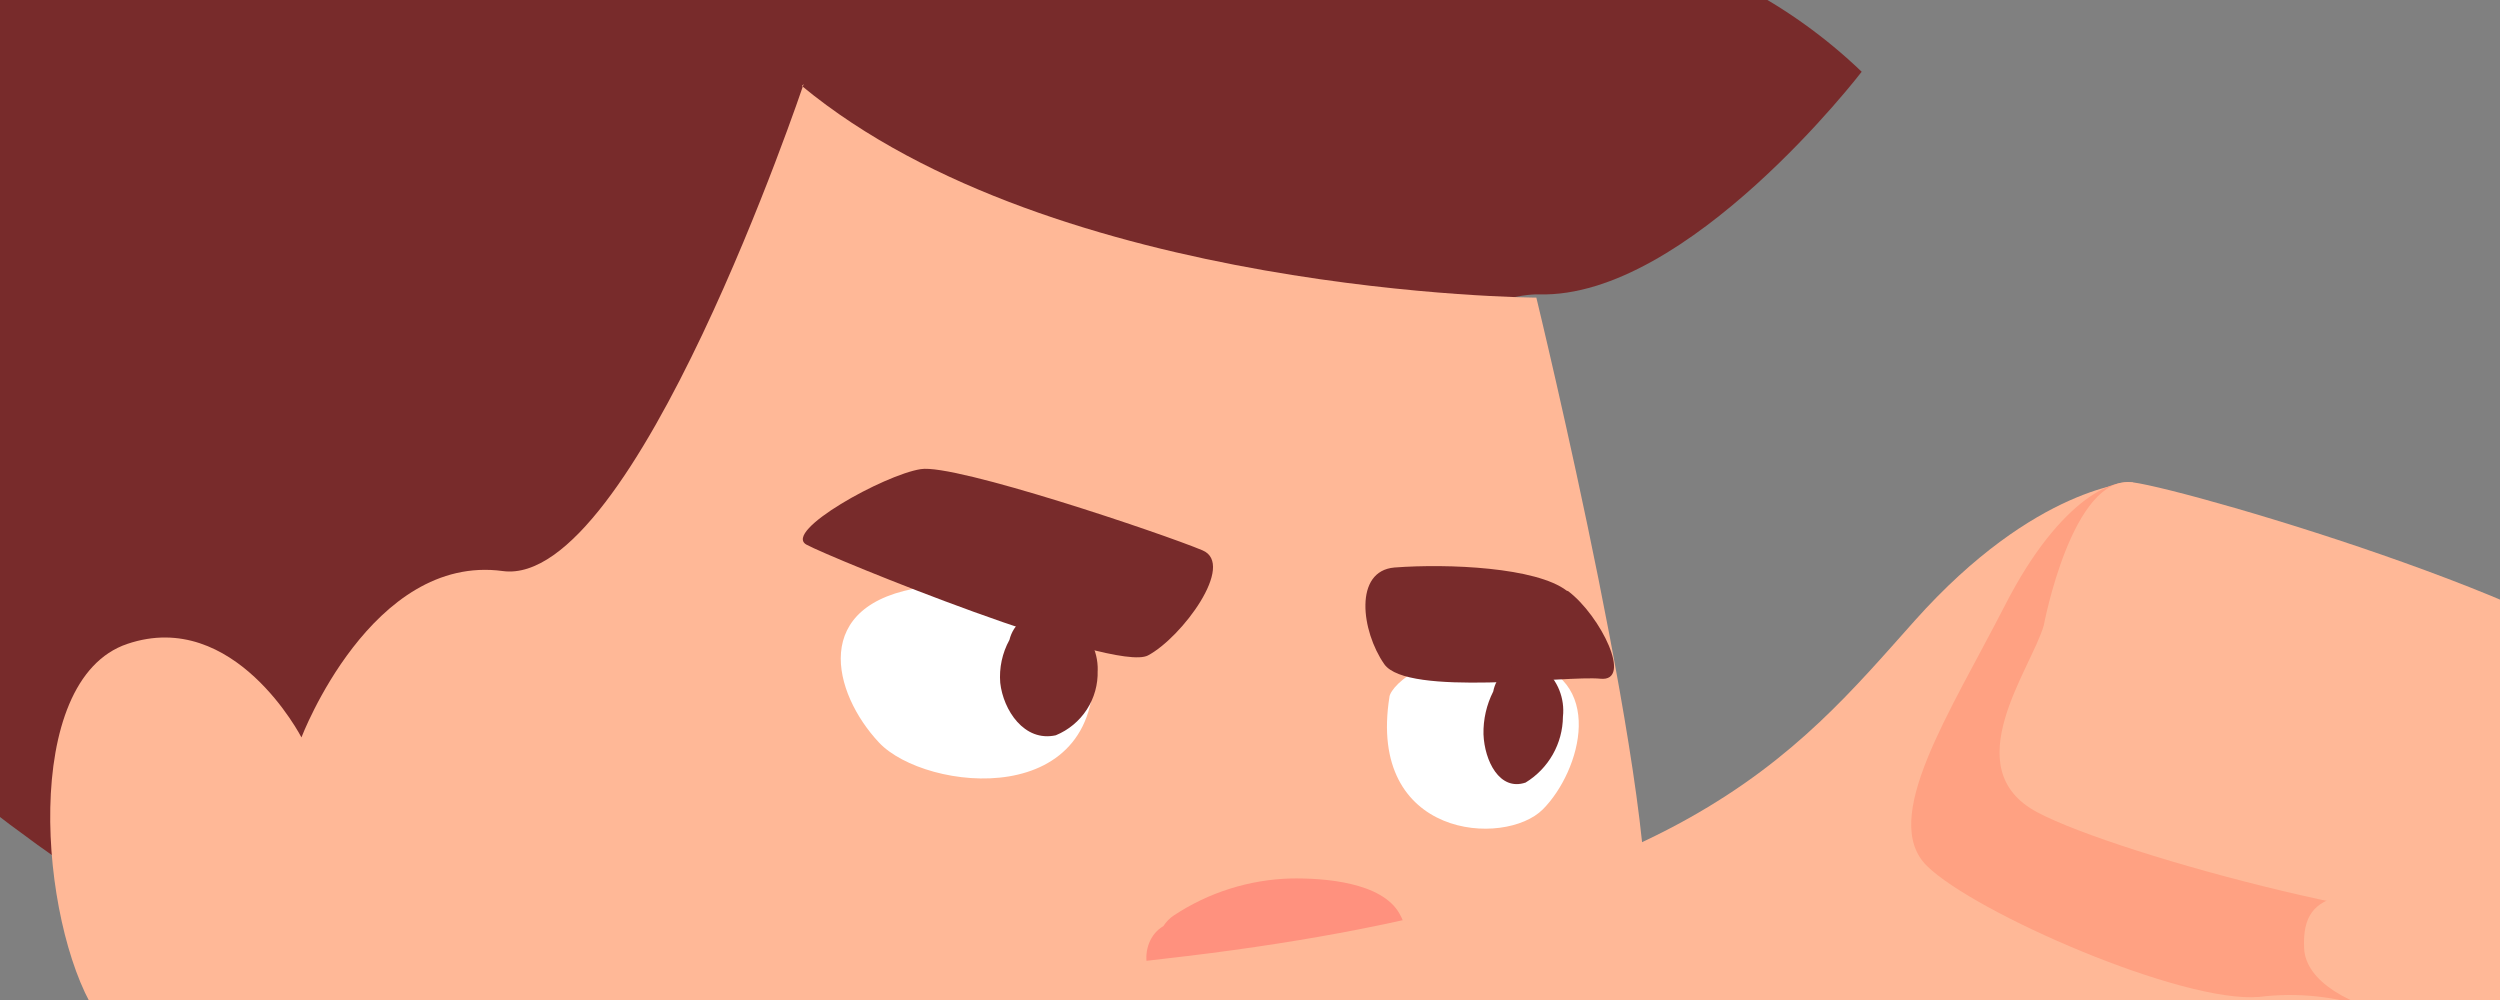 <svg width="150" height="60" viewBox="0 0 150 60" fill="none" xmlns="http://www.w3.org/2000/svg">
<rect x="0" y="0" width="150" height="60" fill="#808080" stroke="none"/>
<g clip-path="url(#clip0_444:4829)">
<g clip-path="url(#clip1_444:4829)">
<path d="M7.32 54.156C2.738 51.196 -1.634 47.923 -5.765 44.36C-10.723 39.798 -7.412 19.096 -7.412 19.096C-10.009 19.473 -12.475 20.473 -14.598 22.011C-16.723 23.548 -18.441 25.578 -19.608 27.925C-20.301 20.181 -19.205 12.383 -16.404 5.131C-13.603 -2.12 -9.173 -8.631 -3.454 -13.9C19.52 -35.013 50.424 -30.119 58.836 -28.091C58.836 -28.091 60.507 -30.898 52.2 -33.05C55.063 -34.766 58.337 -35.678 61.677 -35.691C65.017 -35.704 68.3 -34.818 71.179 -33.125C81.756 -27.426 80.44 -11.434 80.44 -11.434C80.44 -11.434 92.439 -16.412 104.165 -12.069C104.165 -12.069 100.458 -5.184 96.129 -3.797C101.988 -2.642 107.393 0.17 111.701 4.305C111.701 4.305 101.265 17.91 92.341 17.663C83.415 17.415 7.32 54.156 7.32 54.156Z" fill="#782B2B"/>
<path d="M48.222 5.036C48.222 5.036 38.046 35.328 30.166 34.263C22.287 33.197 18.087 44.244 18.087 44.244C18.087 44.244 14.074 36.46 7.639 38.634C1.205 40.808 2.4 55.321 5.688 60.658C8.976 65.995 15.37 68.027 17.48 64.055C17.48 64.055 26.454 77.229 33.376 84.129C40.298 91.03 72.067 100.339 77.399 100.258C82.731 100.176 97.265 63.135 98.615 56.534C99.966 49.934 92.181 17.858 92.181 17.858C92.181 17.858 63.303 17.714 48.117 5.161" fill="#FFB897"/>
<path d="M83.365 41.811C83.476 41.069 86.019 38.582 91.249 39.573C96.479 40.563 94.85 46.274 92.571 48.561C90.292 50.848 82 50.318 83.37 41.795" fill="white"/>
<path d="M94.087 35.467C96.04 36.942 97.993 40.931 96.019 40.723C94.045 40.516 84.43 41.825 83.053 39.845C81.676 37.864 81.217 34.255 83.672 34.05C86.895 33.808 92.172 34.037 94.007 35.444" fill="#782B2B"/>
<path d="M65.565 39.35C65.494 38.52 62.329 34.252 55.43 35.225C48.532 36.198 49.973 41.605 52.742 44.555C55.511 47.505 66.475 48.753 65.565 39.35Z" fill="white"/>
<path d="M55.246 28.148C53.065 28.483 46.932 31.881 48.391 32.68C49.85 33.479 66.846 40.408 68.881 39.325C70.917 38.241 74.162 33.857 72.146 33.018C69.778 32.026 57.292 27.808 55.246 28.148Z" fill="#782B2B"/>
<path d="M65.863 40.228C65.877 39.623 65.732 39.025 65.445 38.493C65.157 37.96 64.736 37.511 64.222 37.19C63.834 36.889 63.344 36.748 62.854 36.796L62.631 36.732C62.152 36.742 61.689 36.91 61.316 37.21C60.942 37.511 60.679 37.926 60.567 38.392C60.135 39.179 59.942 40.075 60.014 40.97C60.197 42.607 61.451 44.535 63.347 44.117C64.11 43.803 64.76 43.265 65.209 42.573C65.657 41.881 65.884 41.069 65.859 40.244" fill="#782B2B"/>
<path d="M93.776 43.004C93.836 42.462 93.761 41.914 93.559 41.408C93.356 40.902 93.031 40.454 92.613 40.103C92.47 39.969 92.298 39.87 92.11 39.816C91.921 39.762 91.723 39.753 91.531 39.791L91.356 39.741C90.92 39.822 90.519 40.031 90.204 40.343C89.89 40.655 89.677 41.054 89.594 41.489C89.191 42.284 88.99 43.166 89.009 44.057C89.07 45.641 89.969 47.484 91.535 46.954C92.213 46.54 92.775 45.96 93.167 45.269C93.559 44.578 93.769 43.798 93.776 43.004Z" fill="#782B2B"/>
<path d="M83.975 54.829C82.921 52.924 79.425 52.675 77.451 52.708C74.951 52.777 72.522 53.544 70.436 54.922C70.183 55.09 69.967 55.309 69.803 55.566C68.186 56.511 68.478 59.505 70.755 59.438C73.032 59.371 86.888 60.093 83.975 54.829Z" fill="#FF917E"/>
</g>
<g clip-path="url(#clip2_444:4829)">
<path d="M127.962 28.939C127.962 28.939 122.132 29.12 114.89 37.233C107.648 45.345 100.937 54.018 69.763 57.535C38.59 61.051 5.75 72.909 0.019 82.129C-5.712 91.348 -6.935 98.976 3.144 107.428C13.222 115.879 41.828 104.564 62.513 91.774C83.198 78.984 110.566 62.653 114.922 64.036C119.278 65.419 139.493 63.29 146.051 58.705C152.608 54.119 127.953 28.954 127.953 28.954" fill="#FFB897"/>
<path d="M128.25 29.118C127.132 28.423 123.654 29.772 120.312 36.293C116.971 42.815 112.759 49.152 115.621 51.961C118.482 54.77 130.931 60.217 135.559 59.814C137.87 59.528 140.214 59.783 142.406 60.559C142.406 60.559 150.19 52.889 146.426 46.24C142.663 39.591 128.165 29.254 128.165 29.254" fill="#FFA182"/>
<path d="M122.627 37.522C121.876 40.145 117.292 46.105 122.234 48.735C127.176 51.365 146.831 56.54 150.878 55.083C154.926 53.626 161.089 46.44 159.183 41.723C157.276 37.007 131.594 29.431 127.962 28.939C124.33 28.447 122.627 37.522 122.627 37.522Z" fill="#FFB897"/>
<path d="M154.565 60.339C157.078 59.294 154.293 52.286 147.708 53.007C141.123 53.728 138.06 52.96 138.248 56.903C138.436 60.846 148.621 62.825 154.565 60.339Z" fill="#FFB897"/>
</g>
</g>
<defs>
<clipPath id="clip0_444:4829">
<rect width="150" height="60" fill="white"/>
</clipPath>
<clipPath id="clip1_444:4829">
<rect width="125" height="139" fill="white" transform="translate(0.457 -54.088) rotate(16.074)"/>
</clipPath>
<clipPath id="clip2_444:4829">
<rect width="120" height="139" fill="white" transform="translate(62.881 -19) rotate(31.865)"/>
</clipPath>
</defs>
</svg>

